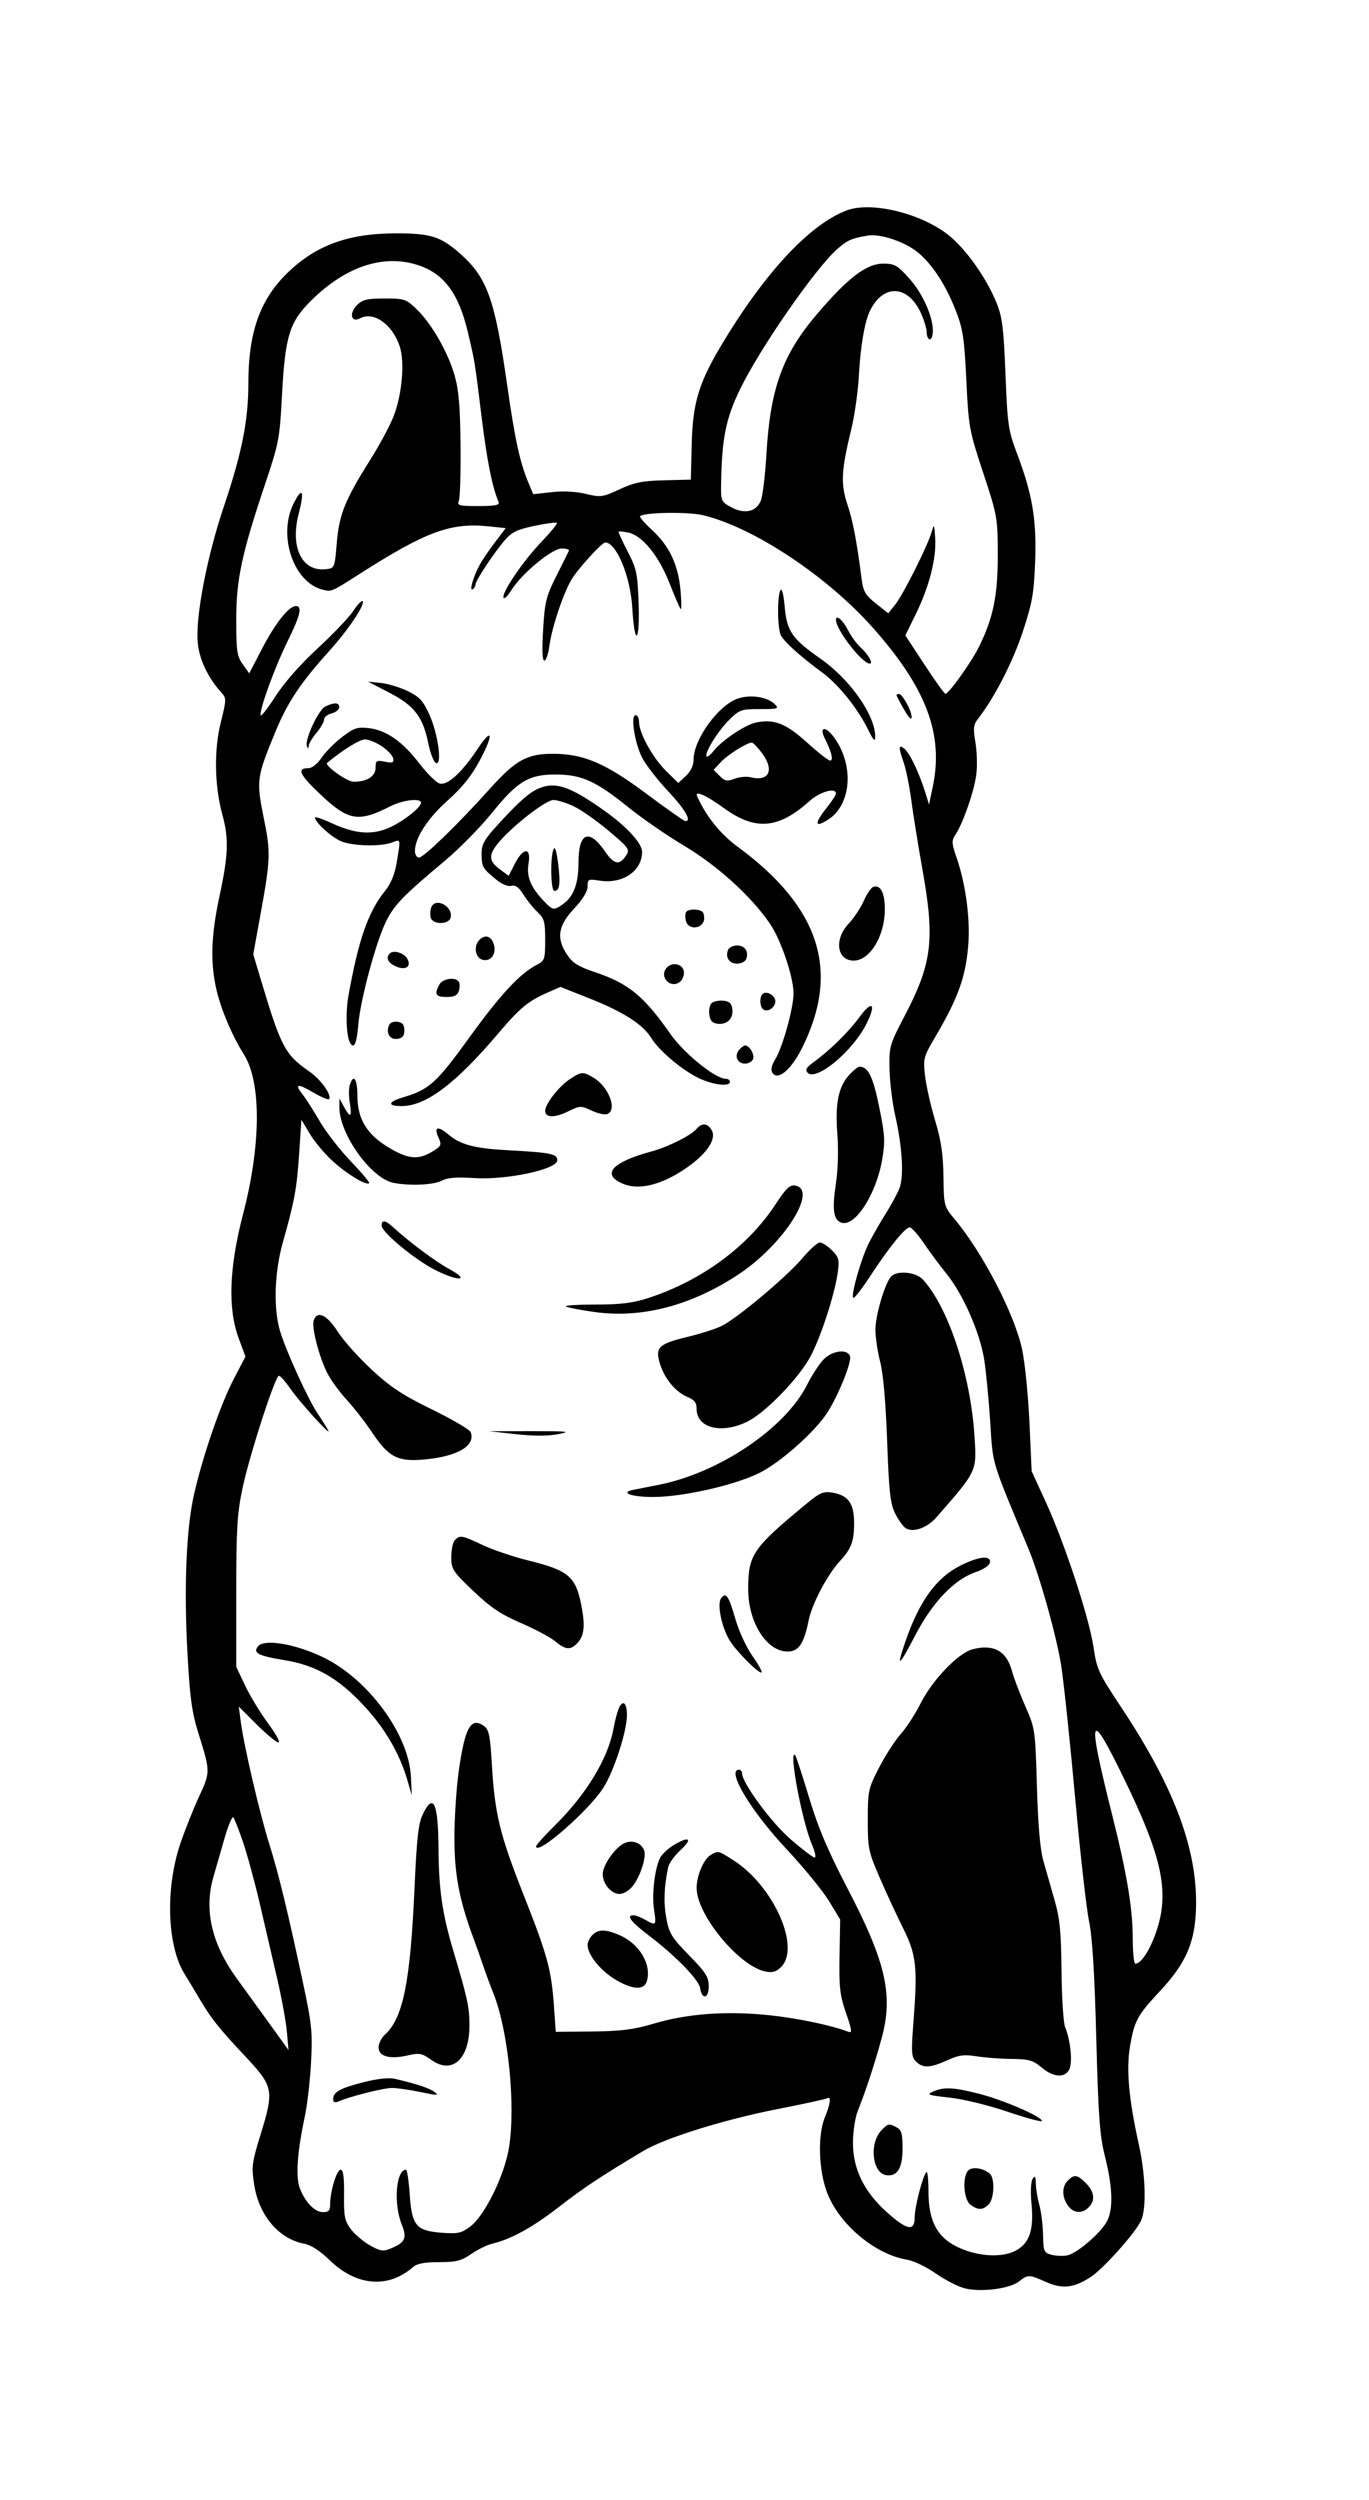 <?xml version="1.0" standalone="no"?>
   <!DOCTYPE svg PUBLIC "-//W3C//DTD SVG 1.1//EN" 
   "http://www.w3.org/Graphics/SVG/1.1/DTD/svg11.dtd"><svg id="svg" version="1.1" width="1356" height="2475" xmlns="http://www.w3.org/2000/svg"><path d="M838.829 208.240 C 801.915 221.974,756.544 270.922,713.453 343.500 C 692.088 379.487,686.139 399.599,685.156 439.171 L 684.270 474.843 657.885 475.486 C 636.246 476.014,628.296 477.619,613.689 484.409 C 596.820 492.251,595.048 492.490,580.199 488.928 C 570.381 486.573,557.729 485.934,546.357 487.221 L 528.196 489.276 523.399 477.888 C 515.031 458.019,510.003 434.937,502.344 381.220 C 490.174 295.867,482.488 274.524,455.371 250.780 C 436.309 234.090,426.588 231.039,392.398 231.017 C 344.557 230.986,311.874 243.114,283.399 271.465 C 257.184 297.565,246.000 329.817,246.000 379.316 C 246.000 416.335,239.676 448.186,221.789 501.253 C 204.931 551.264,193.544 610.540,195.847 636.293 C 197.309 652.648,205.926 670.839,219.156 685.500 C 224.378 691.288,224.359 692.348,218.606 715.500 C 211.821 742.802,212.511 778.511,220.375 807.000 C 226.744 830.075,226.140 846.829,217.500 886.791 C 208.958 926.298,208.116 953.134,214.561 980.471 C 219.179 1000.060,230.104 1025.677,241.655 1044.000 C 258.923 1071.392,258.612 1133.473,240.867 1201.500 C 226.957 1254.822,225.484 1295.262,236.377 1324.746 L 243.118 1342.993 231.515 1365.246 C 218.451 1390.300,201.030 1440.819,192.288 1479.000 C 184.505 1512.995,182.083 1570.622,185.668 1636.500 C 188.088 1680.981,190.009 1694.995,196.564 1716.000 C 208.475 1754.170,208.475 1754.150,196.987 1779.000 C 191.266 1791.375,182.952 1812.300,178.512 1825.500 C 163.591 1869.863,165.535 1926.706,182.921 1954.403 C 186.061 1959.406,192.998 1970.925,198.336 1980.000 C 208.831 1997.844,217.258 2008.435,241.305 2034.000 C 271.237 2065.822,271.817 2068.615,257.882 2113.881 C 249.496 2141.125,249.007 2145.058,251.789 2162.926 C 256.525 2193.347,276.247 2216.565,301.353 2221.275 C 308.166 2222.553,316.995 2228.255,326.510 2237.523 C 352.937 2263.264,384.573 2265.895,409.067 2244.388 C 413.031 2240.908,420.456 2239.497,434.838 2239.490 C 451.834 2239.482,456.904 2238.202,466.771 2231.430 C 473.222 2227.002,482.550 2222.418,487.500 2221.244 C 506.290 2216.786,527.413 2205.161,553.500 2184.922 C 578.053 2165.872,594.570 2154.916,636.998 2129.536 C 658.568 2116.633,716.844 2098.429,769.935 2088.009 C 795.774 2082.938,818.059 2078.082,819.457 2077.217 C 823.491 2074.724,822.425 2083.255,817.124 2095.884 C 809.799 2113.336,810.746 2148.247,819.146 2170.424 C 831.123 2202.044,866.717 2231.924,898.564 2237.092 C 904.915 2238.122,917.530 2244.162,926.596 2250.512 C 935.662 2256.863,948.446 2263.504,955.004 2265.270 C 970.785 2269.520,999.932 2265.990,1009.188 2258.710 C 1018.230 2251.597,1019.101 2251.613,1036.267 2259.206 C 1052.328 2266.311,1063.163 2265.147,1079.920 2254.518 C 1092.481 2246.552,1125.120 2210.029,1130.331 2198.109 C 1135.720 2185.784,1134.695 2153.229,1127.958 2122.759 C 1118.004 2077.732,1115.395 2048.508,1119.295 2025.738 C 1123.626 2000.463,1126.510 1995.161,1149.037 1971.073 C 1173.280 1945.150,1182.595 1925.139,1184.388 1895.131 C 1187.937 1835.747,1165.097 1772.320,1110.622 1690.281 C 1088.029 1656.256,1086.359 1652.621,1083.056 1630.281 C 1078.757 1601.204,1054.442 1527.441,1035.707 1486.642 L 1021.866 1456.500 1019.688 1408.500 C 1018.490 1382.100,1015.274 1349.700,1012.540 1336.500 C 1005.372 1301.894,973.703 1240.625,945.612 1207.019 C 934.992 1194.314,934.875 1193.872,934.499 1164.840 C 934.211 1142.608,932.198 1129.098,926.189 1109.075 C 921.827 1094.542,917.354 1074.658,916.249 1064.890 C 914.332 1047.941,914.787 1046.200,926.211 1026.814 C 949.080 988.009,956.624 967.022,959.076 935.389 C 961.079 909.559,956.543 875.331,947.719 849.684 C 942.435 834.325,942.354 832.406,946.710 825.759 C 954.231 814.280,965.026 782.859,967.069 766.500 C 968.099 758.250,967.690 744.075,966.159 735.000 C 963.738 720.640,964.131 717.527,969.188 711.000 C 985.189 690.347,1003.249 655.123,1013.026 625.500 C 1022.481 596.854,1024.102 587.683,1025.313 555.989 C 1026.893 514.650,1022.593 489.163,1007.177 448.500 C 998.736 426.234,997.925 420.599,995.943 370.500 C 994.142 324.988,992.764 313.916,987.175 300.060 C 976.941 274.690,955.685 245.011,938.275 231.783 C 910.448 210.642,862.735 199.346,838.829 208.240 M902.989 245.490 C 919.171 255.391,935.474 278.510,946.717 307.500 C 953.798 325.759,955.162 334.766,957.166 376.500 C 959.392 422.872,959.957 425.975,973.830 468.000 C 987.848 510.465,988.192 512.393,988.281 549.000 C 988.379 589.484,983.821 611.856,969.670 640.345 C 961.913 655.961,939.614 687.114,936.390 686.839 C 935.350 686.751,926.009 673.709,915.630 657.858 L 896.760 629.038 907.180 607.769 C 920.398 580.789,927.563 552.824,926.339 532.996 C 925.461 518.784,925.171 518.246,922.838 526.500 C 919.013 540.028,894.749 588.462,886.806 598.424 L 879.835 607.166 867.583 597.462 C 857.223 589.256,855.050 585.577,853.511 573.629 C 848.617 535.661,844.864 515.965,839.382 499.500 C 832.575 479.056,833.241 465.772,843.097 425.408 C 846.442 411.709,849.868 387.675,850.709 372.000 C 852.278 342.758,856.506 318.107,861.771 307.500 C 875.073 280.705,899.469 281.984,912.259 310.148 C 915.344 316.941,917.898 325.538,917.934 329.250 C 917.970 332.963,919.350 336.000,921.000 336.000 C 922.650 336.000,924.007 332.288,924.015 327.750 C 924.041 313.058,913.812 290.357,900.472 275.505 C 888.753 262.457,886.155 261.000,874.614 261.000 C 858.399 261.000,840.076 274.904,810.048 309.994 C 775.062 350.877,762.972 384.110,759.115 450.000 C 757.908 470.625,755.411 491.175,753.566 495.666 C 749.025 506.723,737.502 509.292,724.314 502.190 C 714.609 496.964,714.013 495.746,714.213 481.568 C 714.881 434.407,718.639 415.128,732.926 385.576 C 752.525 345.037,807.587 265.643,829.362 246.524 C 839.336 237.766,843.490 235.932,859.500 233.216 C 869.767 231.474,888.915 236.878,902.989 245.490 M415.043 262.808 C 440.069 271.336,454.401 290.835,463.326 328.500 C 470.370 358.229,470.059 356.318,476.985 412.500 C 482.397 456.397,487.493 481.886,493.929 497.250 C 495.101 500.048,490.024 501.000,473.929 501.000 C 454.565 501.000,452.578 500.463,454.511 495.750 C 455.695 492.863,456.443 467.969,456.172 440.431 C 455.796 402.147,454.398 385.907,450.230 371.431 C 443.625 348.488,427.363 320.227,412.578 306.000 C 402.253 296.064,400.553 295.500,380.917 295.500 C 363.634 295.500,359.080 296.586,353.666 302.000 C 345.405 310.262,347.794 319.927,356.894 315.057 C 370.227 307.921,389.075 321.493,396.032 343.239 C 400.939 358.576,398.294 389.644,390.251 411.141 C 386.828 420.289,376.400 439.862,367.077 454.637 C 341.738 494.796,335.917 509.218,333.557 537.692 C 331.516 562.312,331.434 562.508,322.763 563.496 C 299.194 566.184,287.248 542.038,295.785 508.967 C 301.714 485.998,299.660 481.158,291.085 497.893 C 274.798 529.678,290.391 576.462,319.725 583.824 C 328.233 585.960,328.616 585.801,354.000 569.561 C 421.727 526.231,446.036 517.167,484.003 521.085 L 500.956 522.835 490.412 536.667 C 484.612 544.275,477.704 554.471,475.059 559.325 C 468.739 570.926,464.539 585.639,468.193 583.381 C 469.737 582.427,471.000 580.311,471.000 578.679 C 471.000 574.845,489.193 547.334,500.068 534.722 C 506.940 526.754,512.364 524.141,529.381 520.604 C 540.866 518.216,550.869 516.869,551.609 517.609 C 552.350 518.350,545.459 526.815,536.297 536.420 C 517.854 555.756,496.987 586.460,498.731 591.693 C 499.349 593.546,502.871 590.180,506.559 584.214 C 516.679 567.839,546.722 543.000,556.407 543.000 C 560.858 543.000,564.050 544.013,563.500 545.250 C 562.950 546.488,557.400 557.625,551.168 570.000 C 540.974 590.240,539.647 595.589,537.964 623.250 C 536.738 643.416,537.149 654.000,539.160 654.000 C 540.847 654.000,543.101 647.414,544.169 639.363 C 546.576 621.219,558.102 586.864,566.293 573.422 C 572.920 562.546,596.282 536.971,599.520 537.046 C 610.751 537.307,624.509 570.801,626.327 602.307 C 628.540 640.660,633.896 636.796,632.562 597.809 C 631.529 567.640,630.605 563.232,621.690 545.946 C 616.331 535.555,612.296 526.711,612.723 526.292 C 613.150 525.873,617.336 526.267,622.025 527.167 C 635.875 529.827,652.285 549.794,663.003 577.027 C 668.300 590.487,673.355 602.175,674.236 603.000 C 675.117 603.825,675.036 595.504,674.056 584.509 C 671.795 559.138,663.076 540.600,646.006 524.865 C 638.602 518.040,633.191 511.809,633.981 511.019 C 637.795 507.205,681.525 506.525,696.326 510.049 C 746.074 521.895,818.754 569.978,864.342 621.204 C 917.441 680.870,934.801 726.698,923.958 778.581 L 920.214 796.500 916.490 784.500 C 910.519 765.257,901.213 745.742,895.910 741.340 C 889.919 736.368,889.730 739.647,895.128 754.947 C 897.399 761.382,900.831 778.480,902.756 792.943 C 904.680 807.405,909.567 837.747,913.615 860.369 C 926.101 930.153,923.325 953.426,896.347 1005.123 C 881.070 1034.396,880.621 1035.962,881.078 1058.391 C 881.337 1071.101,883.833 1091.625,886.626 1104.000 C 893.873 1136.117,895.509 1165.078,890.739 1176.804 C 888.569 1182.137,882.528 1193.250,877.314 1201.500 C 872.100 1209.750,864.720 1222.575,860.914 1230.000 C 853.369 1244.718,842.837 1281.103,845.049 1284.808 C 845.806 1286.078,853.270 1276.628,861.635 1263.808 C 880.473 1234.939,896.645 1214.975,901.111 1215.077 C 902.975 1215.120,909.225 1222.141,915.000 1230.679 C 920.775 1239.218,931.021 1253.020,937.769 1261.352 C 953.848 1281.205,970.570 1319.228,974.776 1345.500 C 976.625 1357.050,979.330 1384.901,980.787 1407.392 C 983.640 1451.451,981.369 1443.909,1018.601 1533.000 C 1029.742 1559.657,1047.006 1621.466,1051.282 1650.000 C 1053.878 1667.325,1060.052 1726.050,1065.002 1780.500 C 1069.952 1834.950,1076.118 1889.625,1078.704 1902.000 C 1081.953 1917.550,1084.165 1953.226,1085.864 2017.500 C 1087.958 2096.751,1089.259 2114.220,1094.661 2135.662 C 1102.083 2165.124,1102.752 2186.909,1096.601 2198.805 C 1090.614 2210.383,1066.707 2230.974,1057.127 2232.806 C 1052.831 2233.627,1045.758 2233.346,1041.409 2232.182 C 1034.052 2230.214,1033.474 2228.825,1033.122 2212.283 C 1032.914 2202.502,1031.234 2189.100,1029.389 2182.500 C 1027.543 2175.900,1026.005 2166.450,1025.971 2161.500 C 1025.922 2154.450,1025.249 2153.475,1022.868 2157.000 C 1021.067 2159.665,1020.592 2169.689,1021.702 2181.583 C 1024.074 2207.011,1020.004 2219.932,1007.248 2227.467 C 994.337 2235.093,971.221 2234.413,951.241 2225.818 C 929.003 2216.251,919.667 2199.721,919.667 2169.916 C 919.667 2157.935,918.739 2149.116,917.606 2150.317 C 913.939 2154.201,906.000 2184.799,906.000 2195.045 C 906.000 2209.309,898.604 2208.036,878.771 2190.359 C 855.913 2169.986,844.814 2147.378,844.866 2121.297 C 844.888 2110.153,847.017 2096.255,849.737 2089.500 C 857.413 2070.439,866.282 2043.428,873.283 2017.789 C 884.911 1975.211,877.558 1942.699,839.970 1870.500 C 819.931 1832.008,810.452 1809.655,801.319 1779.359 C 794.664 1757.282,788.494 1738.494,787.609 1737.609 C 780.840 1730.840,794.347 1802.980,804.115 1825.768 C 807.234 1833.046,808.519 1839.000,806.970 1839.000 C 805.421 1839.000,794.791 1830.942,783.348 1821.093 C 764.143 1804.564,735.000 1765.024,735.000 1755.498 C 735.000 1753.574,733.650 1752.000,732.000 1752.000 C 719.233 1752.000,743.405 1792.517,778.596 1830.102 C 795.800 1848.478,814.899 1871.779,821.037 1881.883 L 832.196 1900.254 831.562 1936.377 C 831.015 1967.573,831.891 1975.281,837.989 1992.889 C 843.916 2010.002,844.283 2012.981,840.275 2011.434 C 823.350 2004.901,788.808 1997.735,760.500 1994.885 C 718.931 1990.700,680.816 1993.530,648.000 2003.240 C 627.484 2009.310,615.463 2010.854,586.500 2011.142 L 550.500 2011.500 548.569 1984.500 C 546.084 1949.744,542.038 1935.123,518.270 1875.000 C 495.263 1816.801,490.137 1795.813,487.285 1748.129 C 485.466 1717.715,484.339 1712.177,479.240 1708.606 C 466.374 1699.594,460.553 1710.049,454.420 1753.188 C 452.049 1769.859,450.102 1799.700,450.092 1819.500 C 450.074 1855.902,454.973 1881.415,469.390 1920.000 C 472.165 1927.425,476.221 1938.900,478.405 1945.500 C 480.589 1952.100,485.278 1964.796,488.826 1973.713 C 503.575 2010.779,511.007 2085.458,504.052 2126.694 C 499.413 2154.193,480.175 2193.273,465.925 2204.142 C 457.215 2210.785,453.755 2211.559,437.878 2210.410 C 412.194 2208.553,407.948 2203.520,405.816 2172.411 C 404.896 2158.985,403.256 2148.000,402.171 2148.000 C 392.276 2148.000,389.597 2181.375,397.839 2201.973 C 403.351 2215.749,401.435 2220.021,387.077 2225.968 C 379.523 2229.097,376.754 2228.683,366.443 2222.888 C 359.892 2219.207,351.376 2211.988,347.516 2206.847 C 341.410 2198.713,340.537 2194.289,340.786 2172.750 C 340.990 2155.047,340.024 2148.000,337.392 2148.000 C 333.492 2148.000,327.000 2169.444,327.000 2182.328 C 327.000 2188.358,325.507 2190.000,320.023 2190.000 C 311.859 2190.000,302.569 2180.546,297.081 2166.653 C 292.693 2155.543,294.358 2130.698,301.825 2095.858 C 304.343 2084.111,307.173 2059.633,308.113 2041.462 C 309.646 2011.820,308.835 2003.800,300.227 1963.462 C 285.082 1892.489,275.875 1854.600,266.699 1825.477 C 257.304 1795.660,241.789 1729.211,238.565 1704.980 L 236.500 1689.460 254.270 1707.230 C 264.044 1717.004,273.731 1725.000,275.798 1725.000 C 277.864 1725.000,273.294 1716.563,265.641 1706.250 C 257.989 1695.938,247.739 1679.092,242.864 1668.816 L 234.000 1650.132 234.000 1576.514 C 234.000 1513.872,234.915 1498.542,240.135 1473.698 C 247.036 1440.859,272.557 1362.000,276.284 1362.000 C 277.619 1362.000,282.702 1367.738,287.579 1374.750 C 297.122 1388.471,328.916 1423.451,325.072 1416.000 C 323.796 1413.525,319.124 1406.100,314.692 1399.500 C 305.071 1385.174,283.527 1337.980,277.421 1317.856 C 270.673 1295.617,271.810 1259.442,280.186 1229.870 C 291.706 1189.199,294.037 1176.457,296.357 1141.500 L 298.546 1108.500 307.031 1122.704 C 311.698 1130.516,322.060 1142.792,330.058 1149.982 C 344.194 1162.692,363.027 1173.973,365.680 1171.320 C 366.402 1170.598,358.230 1160.894,347.522 1149.754 C 336.813 1138.614,322.969 1120.785,316.759 1110.134 C 310.548 1099.483,302.867 1087.464,299.691 1083.426 C 291.383 1072.864,294.567 1072.321,310.400 1081.600 C 318.029 1086.071,324.985 1089.015,325.857 1088.143 C 329.222 1084.778,317.873 1068.728,306.609 1060.922 C 282.341 1044.104,278.430 1036.767,258.747 971.122 L 250.838 944.745 257.501 908.122 C 268.107 849.831,268.302 844.575,261.176 809.370 C 253.752 772.694,254.181 769.551,272.773 724.500 C 284.936 695.029,297.500 676.193,326.283 644.280 C 345.359 623.130,362.071 598.071,359.089 595.089 C 358.187 594.187,354.010 598.636,349.806 604.975 C 345.603 611.314,329.720 627.965,314.513 641.978 C 297.173 657.955,281.481 675.854,272.431 689.978 C 264.495 702.365,258.001 710.374,258.000 707.775 C 258.000 699.331,272.842 659.089,285.067 634.388 C 297.541 609.182,299.676 600.000,293.061 600.000 C 286.113 600.000,272.874 616.652,259.688 641.976 L 246.854 666.625 240.427 657.599 C 234.741 649.614,234.000 644.540,234.000 613.581 C 234.000 573.585,239.403 548.275,262.834 478.500 C 276.141 438.877,277.071 433.994,279.266 392.216 C 282.417 332.267,286.666 318.617,308.966 296.795 C 343.310 263.190,380.857 251.160,415.043 262.808 M773.183 584.071 C 769.680 589.472,769.930 622.395,773.526 629.114 C 777.072 635.741,793.372 650.340,814.603 665.906 C 830.511 677.569,849.603 701.393,859.939 722.478 C 865.084 732.975,866.836 734.779,866.906 729.654 C 867.196 708.526,842.295 672.846,812.874 652.229 C 784.304 632.210,779.337 624.942,777.184 600.000 C 776.250 589.184,774.468 582.090,773.183 584.071 M828.000 613.596 C 828.000 623.435,853.988 657.000,861.606 657.000 C 865.294 657.000,859.769 647.530,851.959 640.466 C 848.330 637.185,842.778 629.438,839.620 623.250 C 834.765 613.738,828.000 608.118,828.000 613.596 M385.620 685.751 C 410.448 698.608,418.853 709.529,424.239 735.932 C 426.283 745.953,429.748 754.749,431.939 755.480 C 438.242 757.581,433.771 725.908,425.086 706.938 C 419.015 693.676,415.327 689.725,403.820 684.155 C 396.163 680.448,384.183 676.830,377.199 676.115 L 364.500 674.815 385.620 685.751 M730.708 691.612 C 711.507 698.213,687.000 732.030,687.000 751.924 C 687.000 757.692,684.274 763.515,679.455 768.042 L 671.910 775.130 659.887 763.390 C 646.720 750.533,633.000 725.794,633.000 714.911 C 633.000 711.110,631.462 708.000,629.582 708.000 C 624.331 708.000,628.568 735.433,636.100 750.197 C 639.638 757.131,651.187 772.020,661.766 783.283 C 678.759 801.377,685.542 813.204,678.750 812.899 C 677.513 812.843,660.300 800.717,640.500 785.952 C 599.637 755.480,578.041 746.250,547.602 746.250 C 521.914 746.250,510.757 752.444,485.205 780.891 C 453.755 815.904,419.647 849.000,415.012 849.000 C 412.805 849.000,411.000 846.051,411.000 842.447 C 411.000 829.550,423.679 810.015,443.457 792.442 C 457.507 779.959,466.934 768.246,474.985 753.272 C 489.151 726.926,488.004 718.953,473.243 741.159 C 457.348 765.069,443.053 778.056,435.326 775.604 C 431.876 774.508,422.835 765.532,415.236 755.656 C 398.528 733.944,382.476 722.768,365.204 720.821 C 353.980 719.556,350.555 720.695,338.933 729.559 C 331.583 735.166,322.416 744.421,318.562 750.127 C 314.320 756.408,309.085 760.500,305.293 760.500 C 293.677 760.500,296.711 767.001,317.469 786.583 C 345.050 812.602,355.020 814.315,386.216 798.400 C 398.905 791.927,417.000 789.745,417.000 794.689 C 417.000 799.810,396.572 815.285,382.941 820.491 C 366.416 826.802,350.443 825.087,327.729 814.564 C 319.078 810.555,312.000 808.240,312.000 809.419 C 312.000 814.035,328.383 828.884,337.834 832.833 C 349.370 837.653,377.098 838.335,388.305 834.074 C 397.110 830.726,396.892 829.843,393.052 853.288 C 391.075 865.361,387.358 874.537,381.482 881.849 C 364.579 902.882,355.007 930.332,345.061 986.289 C 342.083 1003.047,343.019 1026.368,346.924 1032.687 C 350.761 1038.894,353.284 1033.183,354.850 1014.750 C 357.019 989.227,372.629 931.480,382.769 911.470 C 390.899 895.426,399.647 886.469,441.000 851.851 C 455.025 840.110,475.950 818.803,487.500 804.502 C 512.999 772.929,524.186 766.385,552.000 766.770 C 576.606 767.110,590.838 773.678,622.500 799.302 C 635.700 809.985,660.675 827.186,678.000 837.526 C 710.752 857.074,743.854 887.126,762.522 914.258 C 773.420 930.099,786.000 967.158,786.000 983.425 C 786.000 997.855,775.193 1036.862,767.946 1048.587 C 764.141 1054.744,763.219 1059.100,765.089 1062.089 C 770.205 1070.265,783.540 1059.199,794.244 1037.894 C 832.548 961.654,812.336 898.249,730.596 838.231 C 713.462 825.651,699.290 807.984,690.502 788.250 C 687.776 782.128,699.790 787.448,717.043 800.002 C 748.102 822.603,770.961 820.741,801.759 793.104 C 812.121 783.804,828.000 779.256,828.000 785.587 C 828.000 787.011,823.950 793.271,819.000 799.500 C 806.117 815.712,806.808 820.196,820.778 811.042 C 843.588 796.096,846.054 756.850,825.890 729.694 C 817.368 718.217,811.050 719.462,817.131 731.420 C 823.662 744.262,825.739 753.000,822.262 753.000 C 820.534 753.000,810.231 744.945,799.367 735.100 C 778.571 716.254,766.994 711.667,749.144 715.203 C 738.392 717.333,715.492 732.577,706.908 743.318 C 703.832 747.167,700.701 749.701,699.949 748.949 C 697.247 746.247,710.638 724.275,721.706 713.250 C 732.452 702.545,733.952 702.000,752.643 702.000 C 770.511 702.000,771.859 701.574,767.565 697.279 C 760.150 689.865,743.318 687.276,730.708 691.612 M888.000 688.194 C 888.000 688.850,891.359 695.263,895.464 702.444 C 900.052 710.470,902.942 713.367,902.964 709.963 C 903.005 703.620,893.878 687.000,890.353 687.000 C 889.059 687.000,888.000 687.537,888.000 688.194 M322.194 699.463 C 315.327 702.793,301.523 732.556,303.997 738.701 C 305.162 741.596,305.583 741.532,305.763 738.433 C 305.893 736.196,309.375 730.355,313.500 725.453 C 317.625 720.551,321.000 714.644,321.000 712.327 C 321.000 710.010,324.375 707.267,328.500 706.232 C 332.625 705.197,336.000 702.471,336.000 700.175 C 336.000 695.353,331.183 695.105,322.194 699.463 M378.286 738.856 C 383.881 742.626,388.902 748.012,389.443 750.823 C 390.256 755.044,388.820 755.614,381.214 754.093 C 372.783 752.407,372.000 752.926,372.000 760.199 C 372.000 768.598,363.229 774.081,350.055 773.919 C 343.645 773.840,321.092 757.657,324.019 755.238 C 339.691 742.284,356.273 732.000,361.488 732.000 C 365.131 732.000,372.690 735.085,378.286 738.856 M754.347 745.033 C 767.418 762.169,762.047 774.138,743.388 769.455 C 739.471 768.472,732.364 769.151,727.596 770.963 C 720.220 773.768,718.022 773.356,712.871 768.204 L 706.815 762.148 714.157 754.288 C 720.818 747.157,739.405 735.461,744.597 735.133 C 745.751 735.060,750.138 739.515,754.347 745.033 M534.389 780.227 C 524.842 784.049,514.732 792.851,494.191 815.224 C 479.595 831.122,477.007 835.650,477.046 845.224 C 477.099 858.132,477.974 859.701,491.171 870.538 C 496.976 875.305,503.114 877.886,506.524 876.994 C 510.596 875.929,513.967 878.356,518.416 885.555 C 521.831 891.081,528.085 898.852,532.313 902.824 C 539.101 909.201,540.000 912.432,540.000 930.446 C 540.000 949.664,539.522 951.094,531.750 955.121 C 514.839 963.886,495.627 984.564,465.000 1026.968 C 432.514 1071.945,425.071 1078.700,399.750 1086.182 C 384.153 1090.791,383.237 1095.000,397.830 1095.000 C 421.904 1095.000,451.304 1072.877,493.739 1022.829 C 514.837 997.945,523.097 991.115,542.310 982.667 L 555.120 977.035 583.309 988.192 C 617.336 1001.659,636.636 1013.966,645.031 1027.550 C 653.131 1040.657,676.748 1060.368,693.409 1067.928 C 707.438 1074.294,723.000 1075.909,723.000 1071.000 C 723.000 1069.350,721.129 1068.000,718.842 1068.000 C 708.551 1068.000,677.425 1042.756,663.935 1023.469 C 637.706 985.970,622.523 973.557,589.250 962.414 C 572.980 956.965,567.163 953.340,561.802 945.306 C 550.839 928.877,552.634 916.652,568.500 899.690 C 577.211 890.377,582.000 882.538,582.000 877.593 C 582.000 870.366,582.666 870.036,593.692 871.799 C 616.657 875.471,636.000 862.420,636.000 843.253 C 636.000 834.931,620.588 818.132,598.774 802.678 C 564.879 778.664,550.670 773.709,534.389 780.227 M568.161 798.156 C 575.363 801.541,590.951 812.472,602.801 822.446 C 623.208 839.624,624.120 840.923,620.064 847.041 C 613.460 857.005,608.239 855.950,599.197 842.825 C 583.300 819.746,573.000 824.146,573.000 854.016 C 573.000 874.921,568.133 887.765,557.350 895.318 C 548.474 901.535,547.528 901.356,538.425 891.750 C 525.483 878.092,521.340 867.784,523.546 854.728 C 526.273 838.587,518.282 838.766,509.983 855.032 L 503.845 867.065 494.922 860.468 C 483.859 852.289,483.692 846.203,494.190 833.727 C 508.030 817.279,540.700 792.000,548.116 792.000 C 551.938 792.000,560.958 794.770,568.161 798.156 M548.182 840.995 C 544.831 849.435,545.556 882.000,549.094 882.000 C 554.360 882.000,555.343 874.785,552.805 854.765 C 551.169 841.859,549.643 837.314,548.182 840.995 M864.785 878.098 C 862.742 878.856,858.563 885.107,855.498 891.988 C 852.433 898.870,845.668 909.030,840.463 914.567 C 825.963 929.993,828.915 951.000,845.583 951.000 C 861.400 951.000,876.117 927.193,876.428 901.100 C 876.631 884.111,872.196 875.348,864.785 878.098 M427.152 898.325 C 426.239 900.703,425.963 905.091,426.537 908.075 C 427.996 915.647,444.999 915.674,446.457 908.106 C 448.609 896.930,431.093 888.055,427.152 898.325 M679.590 902.855 C 678.502 904.614,678.491 908.820,679.564 912.201 C 682.590 921.736,697.500 919.075,697.500 909.000 C 697.500 903.114,695.785 901.302,689.533 900.578 C 685.152 900.071,680.677 901.096,679.590 902.855 M474.137 931.335 C 468.555 938.061,471.458 949.352,479.047 950.432 C 487.257 951.601,492.243 943.021,488.742 933.750 C 485.832 926.043,479.410 924.981,474.137 931.335 M721.085 940.500 C 718.251 947.885,722.328 954.000,730.085 954.000 C 734.085 954.000,738.135 951.975,739.085 949.500 C 741.919 942.115,737.842 936.000,730.085 936.000 C 726.085 936.000,722.035 938.025,721.085 940.500 M386.127 943.873 C 381.887 948.113,384.166 953.112,391.956 956.662 C 401.919 961.201,408.175 956.723,403.126 948.667 C 399.677 943.164,389.660 940.340,386.127 943.873 M660.152 958.317 C 652.562 967.462,664.538 979.438,673.683 971.848 C 676.217 969.745,677.887 965.207,677.395 961.763 C 676.296 954.069,665.472 951.906,660.152 958.317 M435.106 974.803 C 429.965 984.408,431.494 987.000,442.298 987.000 C 449.945 987.000,453.084 985.463,454.491 981.027 C 455.534 977.742,455.545 973.692,454.517 972.027 C 451.305 966.830,438.384 968.678,435.106 974.803 M756.750 983.153 C 751.676 984.976,751.973 997.964,757.134 999.945 C 761.740 1001.712,768.000 996.713,768.000 991.267 C 768.000 986.374,761.278 981.526,756.750 983.153 M705.510 992.548 C 703.253 994.020,701.950 998.920,702.510 1003.826 C 703.241 1010.229,705.310 1012.757,710.415 1013.480 C 719.897 1014.824,726.484 1008.572,725.402 999.257 C 724.731 993.486,722.580 991.301,717.000 990.723 C 712.875 990.295,707.704 991.117,705.510 992.548 M851.306 1006.902 C 840.217 1022.008,822.231 1039.633,805.341 1051.945 C 798.615 1056.847,797.323 1059.249,799.939 1061.983 C 808.325 1070.749,844.092 1041.261,857.898 1014.200 C 868.297 993.817,864.222 989.306,851.306 1006.902 M385.166 1015.290 C 382.179 1023.074,386.365 1029.507,393.737 1028.460 C 398.695 1027.756,400.500 1025.498,400.500 1020.000 C 400.500 1014.502,398.695 1012.244,393.737 1011.540 C 389.680 1010.964,386.250 1012.464,385.166 1015.290 M732.032 1039.462 C 727.047 1045.468,730.367 1053.000,738.000 1053.000 C 741.404 1053.000,744.972 1050.958,745.930 1048.462 C 747.654 1043.969,742.370 1035.000,738.000 1035.000 C 736.754 1035.000,734.068 1037.008,732.032 1039.462 M841.353 1063.942 C 830.453 1075.703,827.039 1092.468,829.395 1122.663 C 830.618 1138.336,830.046 1158.003,827.968 1171.711 C 824.105 1197.198,825.452 1207.380,833.076 1210.306 C 846.526 1215.467,867.831 1182.802,873.821 1147.838 C 876.894 1129.895,876.531 1123.656,870.774 1095.529 C 864.656 1065.634,859.906 1056.000,851.283 1056.000 C 849.870 1056.000,845.401 1059.574,841.353 1063.942 M563.765 1068.821 C 553.277 1075.889,540.000 1093.097,540.000 1099.623 C 540.000 1106.523,549.029 1106.908,562.088 1100.564 C 574.612 1094.479,575.417 1094.442,586.000 1099.464 C 592.023 1102.322,598.987 1103.879,601.476 1102.924 C 611.737 1098.987,602.998 1075.837,587.880 1066.907 C 577.169 1060.579,575.839 1060.684,563.765 1068.821 M346.460 1074.127 C 345.390 1077.496,345.418 1085.596,346.521 1092.127 C 348.873 1106.045,346.952 1107.245,340.716 1095.750 L 336.240 1087.500 336.120 1095.637 C 335.730 1122.072,367.310 1166.512,389.662 1170.982 C 405.878 1174.226,429.909 1173.115,437.773 1168.758 C 442.961 1165.884,452.213 1165.176,470.055 1166.289 C 502.209 1168.295,552.000 1157.610,552.000 1148.703 C 552.000 1142.327,545.587 1141.001,504.000 1138.782 C 469.935 1136.965,456.288 1133.380,443.966 1123.011 C 433.383 1114.106,429.472 1115.566,434.478 1126.552 C 437.631 1133.472,437.087 1134.645,428.215 1140.054 C 415.767 1147.644,406.352 1147.552,391.456 1139.693 C 364.919 1125.693,354.000 1109.647,354.000 1084.649 C 354.000 1067.997,350.123 1062.586,346.460 1074.127 M689.806 1117.734 C 684.595 1124.013,661.540 1135.546,645.643 1139.827 C 605.928 1150.521,595.101 1162.752,617.181 1171.978 C 632.610 1178.425,654.420 1173.270,677.815 1157.647 C 699.318 1143.288,709.952 1128.253,705.065 1119.121 C 701.145 1111.797,695.183 1111.255,689.806 1117.734 M768.305 1192.032 C 741.065 1233.841,695.339 1267.597,642.512 1284.895 C 627.025 1289.966,615.242 1291.454,590.399 1291.474 C 572.743 1291.488,559.243 1292.313,560.399 1293.306 C 561.554 1294.299,574.155 1296.778,588.399 1298.814 C 635.153 1305.499,684.239 1292.777,731.254 1261.790 C 776.368 1232.056,811.271 1177.038,787.200 1173.600 C 782.333 1172.905,778.035 1177.098,768.305 1192.032 M378.000 1213.251 C 378.000 1219.841,410.434 1246.772,430.923 1257.194 C 454.335 1269.104,466.720 1268.149,444.643 1256.137 C 431.011 1248.720,405.311 1229.512,388.684 1214.316 C 381.663 1207.898,378.000 1207.533,378.000 1213.251 M794.962 1245.390 C 779.248 1264.026,729.734 1305.525,714.510 1312.820 C 708.454 1315.721,693.467 1320.505,681.204 1323.451 C 652.486 1330.349,648.807 1333.849,653.566 1349.736 C 658.039 1364.664,669.069 1378.058,680.939 1382.975 C 687.884 1385.851,690.000 1388.636,690.000 1394.899 C 690.000 1414.023,715.403 1420.059,740.979 1407.011 C 759.030 1397.802,791.835 1363.664,802.971 1342.500 C 813.454 1322.579,826.863 1281.130,829.831 1259.478 C 831.531 1247.074,830.867 1244.595,824.011 1237.739 C 819.755 1233.482,814.398 1230.000,812.106 1230.000 C 809.814 1230.000,802.100 1236.926,794.962 1245.390 M882.351 1264.077 C 876.032 1271.691,867.000 1302.882,867.107 1316.720 C 867.166 1324.299,869.316 1338.600,871.885 1348.500 C 874.833 1359.858,877.354 1388.673,878.717 1426.592 C 880.534 1477.122,881.802 1488.547,886.689 1498.386 C 889.885 1504.821,894.654 1511.391,897.286 1512.985 C 904.713 1517.483,918.404 1512.537,927.589 1502.036 C 968.202 1455.608,967.575 1456.959,965.185 1420.938 C 961.162 1360.308,939.244 1294.089,914.150 1266.750 C 907.039 1259.003,887.897 1257.394,882.351 1264.077 M310.701 1307.366 C 308.514 1314.258,316.145 1343.604,324.264 1359.518 C 327.725 1366.302,336.292 1378.073,343.302 1385.676 C 350.312 1393.279,361.703 1407.924,368.615 1418.220 C 385.103 1442.779,394.010 1447.325,420.768 1444.838 C 453.393 1441.806,471.320 1431.143,466.205 1417.812 C 465.229 1415.270,448.022 1405.177,427.966 1395.384 C 398.721 1381.104,386.863 1373.281,368.084 1355.885 C 355.206 1343.955,340.035 1326.950,334.372 1318.097 C 323.699 1301.412,313.988 1297.010,310.701 1307.366 M815.384 1346.250 C 811.127 1350.788,804.011 1361.767,799.570 1370.648 C 777.925 1413.935,712.619 1458.027,652.500 1469.945 C 642.600 1471.907,631.407 1474.112,627.627 1474.844 C 613.393 1477.602,625.210 1482.000,646.856 1482.000 C 677.226 1482.000,730.638 1469.670,753.946 1457.279 C 774.613 1446.292,806.369 1418.022,818.667 1399.663 C 829.804 1383.039,844.044 1348.048,841.923 1342.521 C 839.025 1334.970,823.982 1337.084,815.384 1346.250 M510.977 1419.822 C 528.454 1421.767,542.731 1421.752,552.977 1419.778 C 566.361 1417.200,562.711 1416.794,526.500 1416.832 L 484.500 1416.876 510.977 1419.822 M797.848 1489.464 C 745.631 1532.620,741.175 1539.159,741.066 1572.783 C 740.958 1605.933,759.223 1635.000,780.161 1635.000 C 791.025 1635.000,796.283 1627.278,800.868 1604.586 C 804.301 1587.598,819.413 1558.980,832.335 1545.000 C 843.187 1533.259,846.000 1525.648,846.000 1508.030 C 846.000 1488.490,840.354 1480.413,824.848 1477.769 C 815.394 1476.157,812.359 1477.472,797.848 1489.464 M450.600 1524.600 C 448.620 1526.580,447.000 1534.070,447.000 1541.244 C 447.000 1553.529,448.265 1555.495,468.750 1575.031 C 485.878 1591.367,495.919 1598.114,516.000 1606.785 C 530.025 1612.841,545.316 1620.992,549.980 1624.898 C 559.904 1633.209,564.811 1633.760,571.281 1627.290 C 578.446 1620.125,579.770 1610.521,576.232 1591.380 C 570.583 1560.825,563.789 1554.837,523.500 1544.911 C 508.650 1541.252,488.269 1534.375,478.209 1529.629 C 457.606 1519.909,455.648 1519.552,450.600 1524.600 M951.723 1549.702 C 927.353 1561.846,910.627 1584.893,896.604 1625.652 C 887.498 1652.119,890.260 1650.325,906.354 1619.323 C 923.571 1586.156,945.373 1563.375,966.700 1556.268 C 973.918 1553.863,979.923 1549.822,980.470 1547.001 C 981.921 1539.518,969.890 1540.648,951.723 1549.702 M714.385 1582.036 C 709.901 1587.439,714.691 1611.079,722.970 1624.403 C 729.706 1635.244,752.275 1657.725,754.345 1655.655 C 755.145 1654.855,751.097 1647.584,745.348 1639.499 C 739.599 1631.413,732.093 1615.281,728.668 1603.649 C 721.522 1579.379,719.335 1576.071,714.385 1582.036 M255.627 1629.744 C 250.157 1636.335,255.717 1639.271,281.710 1643.513 C 312.754 1648.581,334.839 1661.179,360.106 1688.235 C 381.204 1710.827,395.887 1735.979,403.647 1762.824 L 407.889 1777.500 407.021 1758.993 C 405.033 1716.629,363.949 1661.246,318.790 1640.054 C 291.464 1627.231,261.740 1622.379,255.627 1629.744 M963.370 1632.744 C 949.213 1636.412,923.553 1663.097,911.903 1686.268 C 906.584 1696.845,897.714 1710.529,892.192 1716.675 C 886.669 1722.822,877.072 1737.672,870.865 1749.675 C 860.037 1770.613,859.577 1772.719,859.539 1801.500 C 859.502 1829.779,860.170 1833.049,871.177 1858.500 C 877.599 1873.350,888.079 1895.968,894.466 1908.762 C 907.706 1935.282,908.995 1947.083,904.722 2002.623 C 902.462 2031.998,902.754 2036.326,907.301 2040.873 C 914.058 2047.629,921.387 2047.340,938.262 2039.653 C 949.763 2034.414,954.840 2033.729,967.347 2035.732 C 975.681 2037.066,991.351 2038.235,1002.168 2038.329 C 1019.109 2038.476,1023.198 2039.644,1031.649 2046.750 C 1043.321 2056.564,1054.486 2057.434,1059.061 2048.886 C 1062.575 2042.320,1060.424 2019.865,1055.048 2007.000 C 1053.325 2002.875,1051.702 1977.900,1051.443 1951.500 C 1051.059 1912.356,1049.781 1899.349,1044.521 1881.000 C 1040.973 1868.625,1035.964 1851.075,1033.389 1842.000 C 1030.266 1830.993,1028.160 1806.526,1027.061 1768.500 C 1025.435 1712.195,1025.294 1711.225,1015.520 1689.000 C 1010.078 1676.625,1004.146 1660.982,1002.338 1654.238 C 997.032 1634.443,984.177 1627.352,963.370 1632.744 M612.346 1692.750 C 610.967 1696.463,608.862 1704.843,607.667 1711.374 C 602.233 1741.070,580.680 1776.551,549.275 1807.500 C 539.229 1817.400,531.008 1826.547,531.005 1827.827 C 530.983 1838.044,582.736 1793.068,597.544 1770.000 C 608.141 1753.492,621.000 1713.935,621.000 1697.845 C 621.000 1684.867,616.300 1682.099,612.346 1692.750 M1114.863 1763.925 C 1144.601 1825.469,1154.015 1857.898,1150.872 1887.967 C 1148.296 1912.611,1133.543 1944.000,1124.535 1944.000 C 1123.141 1944.000,1121.996 1932.863,1121.990 1919.250 C 1121.979 1889.680,1116.285 1855.219,1102.039 1798.500 C 1076.142 1695.388,1078.576 1688.826,1114.863 1763.925 M418.714 1796.250 C 414.415 1805.210,412.762 1820.017,410.591 1869.000 C 406.466 1962.107,399.226 1998.020,381.319 2014.215 C 377.844 2017.358,375.000 2023.070,375.000 2026.908 C 375.000 2035.882,386.011 2038.924,403.778 2034.858 C 415.459 2032.185,417.882 2032.644,427.242 2039.304 C 447.894 2053.998,464.968 2038.664,464.989 2005.404 C 465.000 1987.120,463.253 1979.017,448.930 1930.945 C 438.071 1894.498,434.594 1870.445,434.338 1830.000 C 434.051 1784.574,429.270 1774.247,418.714 1796.250 M240.834 1824.002 C 245.031 1836.377,252.548 1864.052,257.538 1885.502 C 262.528 1906.951,270.205 1940.025,274.599 1959.000 C 278.992 1977.975,283.298 2001.600,284.168 2011.500 L 285.748 2029.500 267.366 2004.000 C 257.256 1989.975,242.663 1969.836,234.937 1959.247 C 209.759 1924.738,201.864 1891.031,211.319 1858.404 C 213.694 1850.207,218.645 1832.994,222.322 1820.153 C 225.998 1807.312,229.950 1797.862,231.104 1799.153 C 232.258 1800.444,236.636 1811.626,240.834 1824.002 M617.900 1824.988 C 608.922 1829.464,597.000 1846.741,597.000 1855.276 C 597.000 1864.904,605.421 1875.000,613.452 1875.000 C 617.563 1875.000,623.189 1871.663,626.784 1867.094 C 634.260 1857.588,640.486 1838.199,638.077 1831.921 C 635.091 1824.140,625.921 1820.989,617.900 1824.988 M666.941 1826.851 C 661.684 1830.056,655.866 1835.514,654.012 1838.978 C 648.587 1849.114,645.463 1875.345,647.845 1890.750 C 650.261 1906.374,649.925 1906.745,639.000 1900.500 C 634.875 1898.142,629.813 1896.165,627.750 1896.106 C 619.750 1895.880,624.755 1902.577,642.750 1916.179 C 668.623 1935.735,692.300 1960.002,693.499 1968.192 C 695.231 1980.022,702.000 1978.754,702.000 1966.599 C 702.000 1957.233,699.256 1952.886,682.520 1935.733 C 665.116 1917.895,662.711 1913.948,659.940 1898.667 C 657.143 1883.244,657.688 1868.653,661.813 1848.483 C 662.602 1844.624,668.255 1836.868,674.374 1831.248 C 686.695 1819.931,682.428 1817.408,666.941 1826.851 M703.969 1836.398 C 697.032 1840.430,690.000 1856.887,690.000 1869.089 C 690.000 1895.592,732.043 1946.559,758.225 1951.795 C 765.159 1953.182,768.904 1952.096,773.688 1947.313 C 793.352 1927.648,766.019 1866.734,726.199 1841.481 C 711.130 1831.925,711.513 1832.012,703.969 1836.398 M586.714 1915.714 C 584.121 1918.307,582.005 1922.695,582.011 1925.464 C 582.032 1934.842,593.781 1949.852,608.174 1958.890 C 625.353 1969.677,637.718 1970.764,640.583 1961.739 C 645.885 1945.034,633.327 1923.977,612.996 1915.483 C 599.302 1909.761,592.609 1909.820,586.714 1915.714 M360.047 2061.384 C 336.730 2067.305,330.000 2071.069,330.000 2078.188 C 330.000 2081.279,331.606 2081.960,335.250 2080.412 C 347.634 2075.152,380.093 2067.005,388.435 2067.063 C 393.421 2067.097,406.179 2068.943,416.787 2071.165 C 433.269 2074.617,435.245 2074.599,430.379 2071.041 C 425.038 2067.135,412.933 2063.111,391.200 2058.015 C 385.268 2056.625,373.983 2057.845,360.047 2061.384 M924.000 2070.693 C 917.396 2073.609,919.369 2074.315,940.500 2076.600 C 954.128 2078.073,979.085 2084.149,998.250 2090.659 C 1016.813 2096.965,1032.000 2101.041,1032.000 2099.716 C 1032.000 2095.473,994.041 2079.021,970.158 2072.912 C 944.307 2066.301,934.961 2065.852,924.000 2070.693 M873.411 2108.589 C 860.692 2121.308,863.706 2151.375,877.904 2153.410 C 888.813 2154.973,894.000 2146.428,894.000 2126.891 C 894.000 2112.482,892.927 2108.637,888.197 2106.106 C 880.504 2101.988,879.912 2102.088,873.411 2108.589 M960.000 2147.959 C 953.007 2152.345,953.958 2177.356,961.323 2182.742 C 968.839 2188.238,973.451 2188.120,979.286 2182.286 C 984.922 2176.650,985.574 2155.994,980.250 2151.735 C 973.959 2146.702,964.745 2144.984,960.000 2147.959 M1057.714 2158.714 C 1051.710 2164.718,1051.692 2174.798,1057.670 2183.332 C 1063.136 2191.136,1071.630 2191.941,1078.286 2185.286 C 1085.063 2178.509,1084.102 2169.829,1075.636 2161.364 C 1067.023 2152.750,1064.109 2152.319,1057.714 2158.714 " stroke="none" fill="black" fill-rule="evenodd"/></svg>
